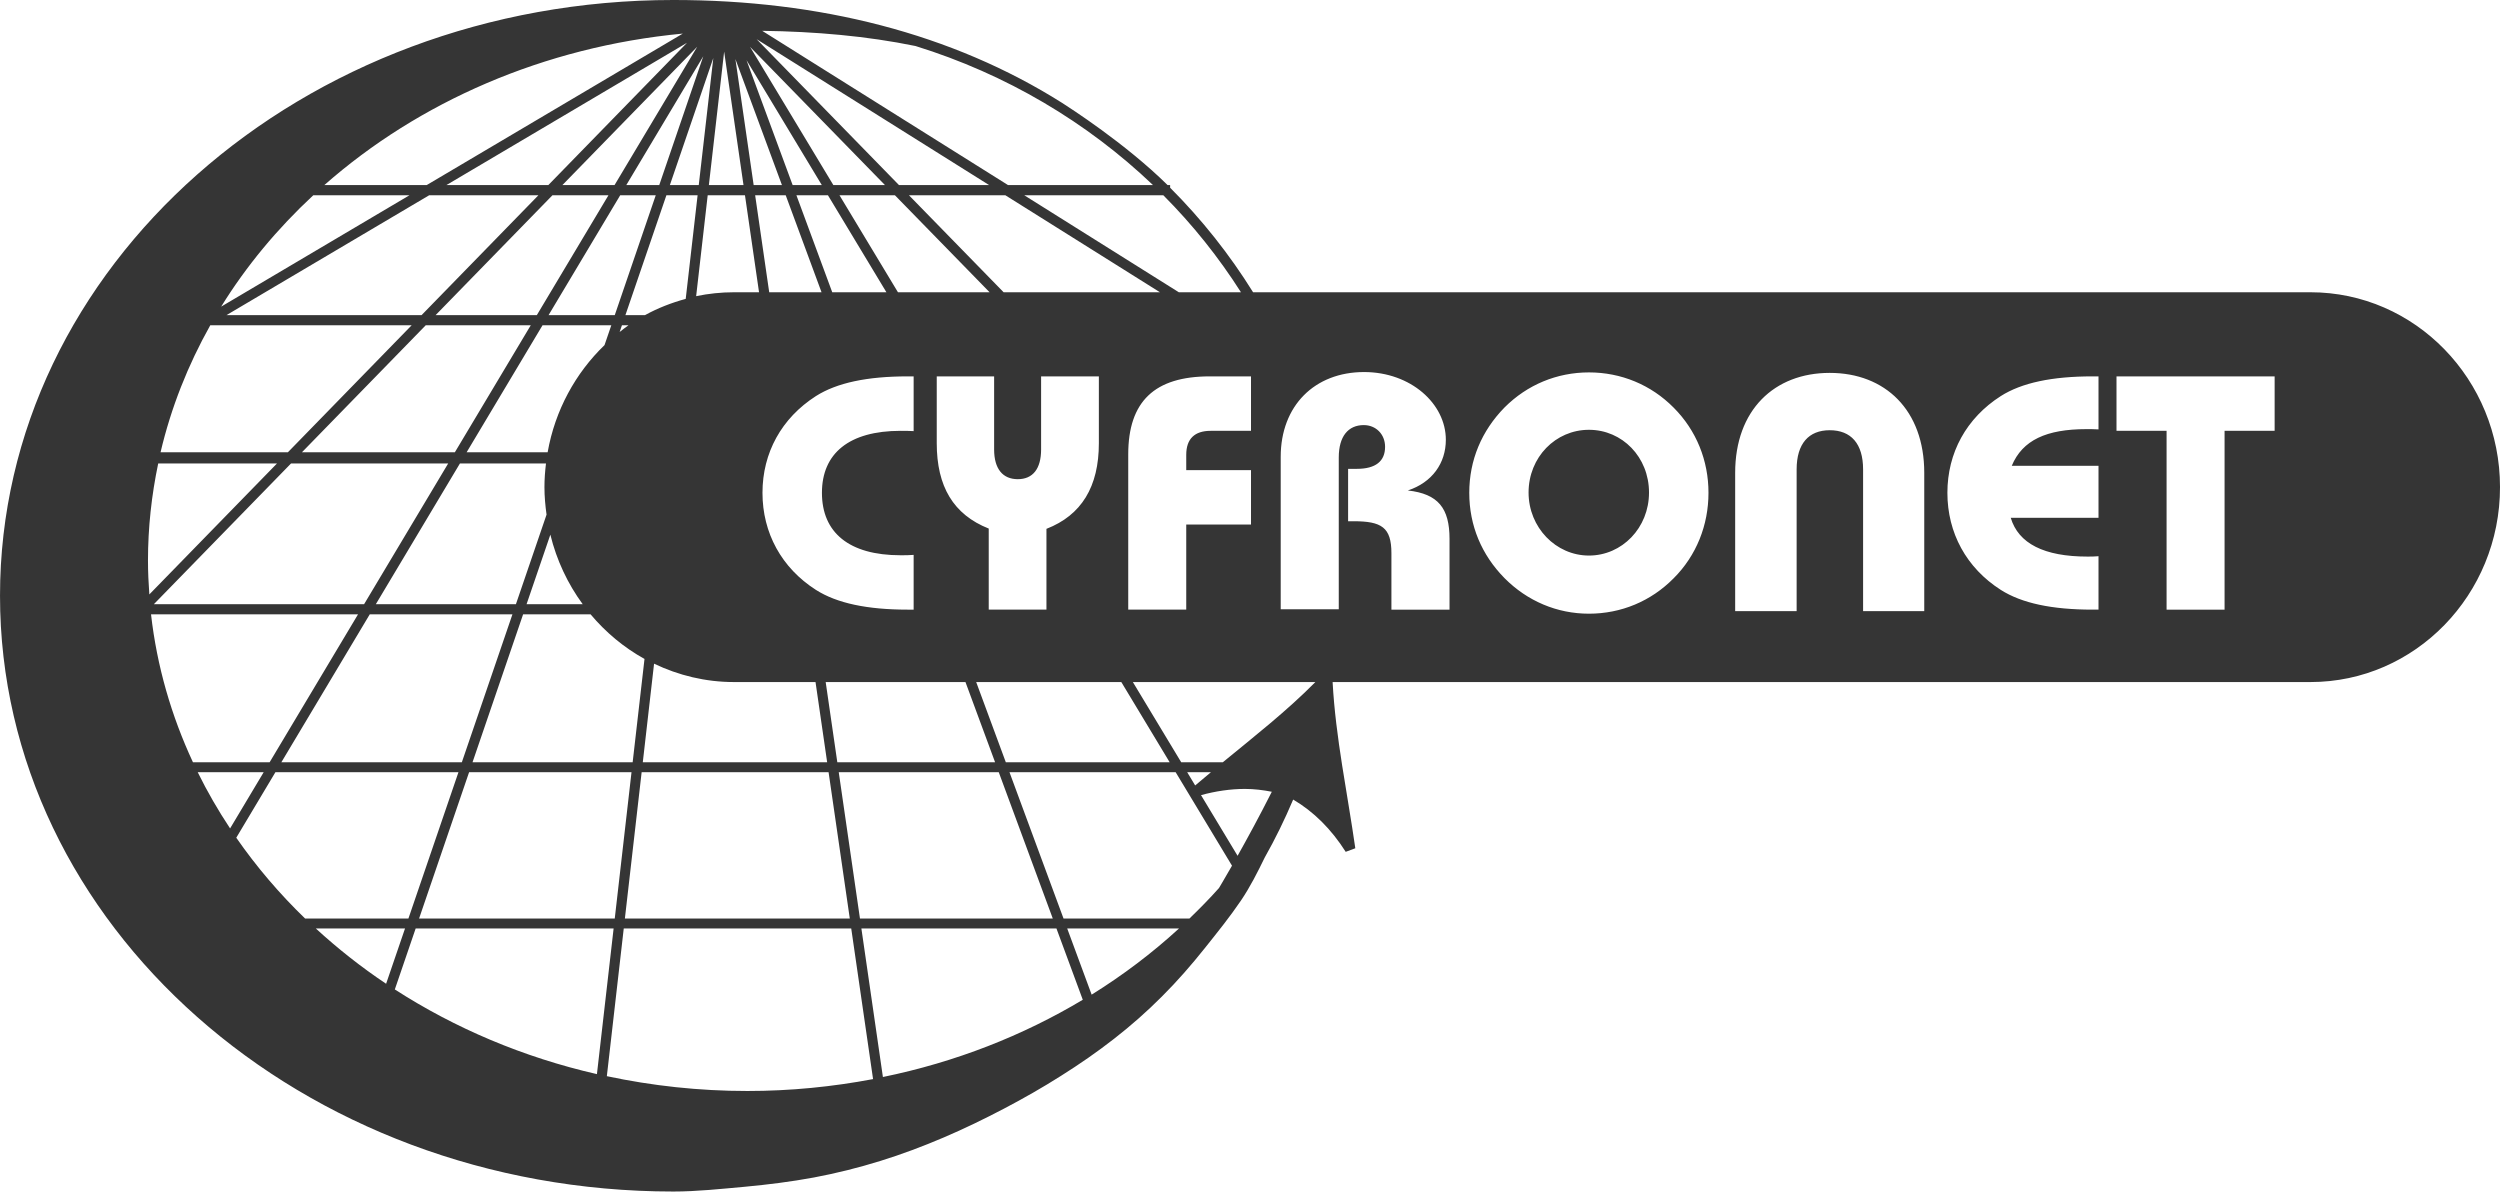 <?xml version="1.0" encoding="UTF-8" standalone="no"?>
<!-- Created with Inkscape (http://www.inkscape.org/) -->

<svg
   xmlns:dc="http://purl.org/dc/elements/1.1/"
   xmlns:cc="http://creativecommons.org/ns#"
   xmlns:rdf="http://www.w3.org/1999/02/22-rdf-syntax-ns#"
   xmlns:svg="http://www.w3.org/2000/svg"
   xmlns="http://www.w3.org/2000/svg"
   xmlns:sodipodi="http://sodipodi.sourceforge.net/DTD/sodipodi-0.dtd"
   xmlns:inkscape="http://www.inkscape.org/namespaces/inkscape"
   id="svg2"
   version="1.1"
   inkscape:version="0.91 r13725"
   xml:space="preserve"
   width="463.791"
   height="221.049"
   viewBox="0 0 463.791 221.049"
   sodipodi:docname="cyfronet.svg"><defs
     id="defs6" /><sodipodi:namedview
     pagecolor="#ffffff"
     bordercolor="#666666"
     borderopacity="1"
     objecttolerance="10"
     gridtolerance="10"
     guidetolerance="10"
     inkscape:pageopacity="0"
     inkscape:pageshadow="2"
     inkscape:window-width="714"
     inkscape:window-height="480"
     id="namedview4"
     showgrid="false"
     fit-margin-top="0"
     fit-margin-left="0"
     fit-margin-right="0"
     fit-margin-bottom="0"
     inkscape:zoom="0.22425732"
     inkscape:cx="230.13062"
     inkscape:cy="111.98248"
     inkscape:window-x="0"
     inkscape:window-y="0"
     inkscape:window-maximized="0"
     inkscape:current-layer="g10" /><g
     id="g10"
     inkscape:groupmode="layer"
     inkscape:label="cyfronet_logo_monochr"
     transform="matrix(1.25,0,0,-1.25,-141.916,635.247)"><path
       d="m 349.352,444.41 c -4.942,0 -8.959,-4.061 -8.959,-9.308 0,-5.195 4.061,-9.356 8.959,-9.356 4.911,0 8.916,4.105 8.916,9.356 0,5.247 -3.958,9.308 -8.916,9.308 z m 101.766,-0.153 -7.43,0 0,-26.537 -8.606,0 0,26.537 -7.433,0 0,8.082 23.469,0 0,-8.082 z m -26.14,0.213 c -0.644,0.04 -1.244,0.04 -1.78,0.04 -5.95,0 -9.509,-1.633 -11.094,-5.444 l 12.874,0 0,-7.72 -13.025,0 c 1.137,-3.811 4.948,-5.753 11.389,-5.753 0.496,0 1.083,0 1.636,0.056 l 0,-7.929 -0.894,0 c -5.996,0 -10.501,0.949 -13.61,2.931 -5.11,3.265 -7.923,8.46 -7.923,14.407 0,5.934 2.813,11.085 7.923,14.356 3.109,1.976 7.614,2.925 13.61,2.925 l 0.894,0 0,-7.869 z m -25.861,-26.975 -9.077,0 0,21.037 c 0,3.827 -1.799,5.816 -4.954,5.816 -3.112,0 -4.91,-1.989 -4.91,-5.816 l 0,-21.037 -9.122,0 0,20.538 c 0,9.302 5.8,14.824 14.032,14.824 8.228,0 14.031,-5.522 14.031,-14.824 l 0,-20.538 z m -37.184,4.889 c -3.366,-3.422 -7.818,-5.266 -12.581,-5.266 -4.751,0 -9.156,1.885 -12.518,5.266 -3.415,3.462 -5.244,7.813 -5.244,12.674 0,4.841 1.829,9.199 5.244,12.677 3.362,3.362 7.767,5.194 12.518,5.194 4.763,0 9.215,-1.832 12.581,-5.238 3.365,-3.378 5.16,-7.829 5.16,-12.633 0,-4.801 -1.795,-9.312 -5.16,-12.674 z m -33.271,-4.664 -8.625,0 0,8.376 c 0,3.852 -1.471,4.744 -5.629,4.744 l -0.799,0 0,7.776 1.287,0 c 2.825,0 4.201,1.146 4.201,3.269 0,1.885 -1.376,3.224 -3.162,3.224 -2.326,0 -3.712,-1.688 -3.712,-4.8 l 0,-22.533 -8.616,0 0,22.629 c 0,7.579 5.039,12.577 12.374,12.577 6.931,0 12.134,-4.704 12.134,-10.051 0,-3.462 -2.025,-6.337 -5.646,-7.524 4.508,-0.502 6.193,-2.625 6.193,-7.189 l 0,-10.498 z m -33.645,-22.649 -6.178,0 -7.174,11.901 27.087,0 c -4.215,-4.266 -9.022,-8.036 -13.735,-11.901 z m 2.191,-13.885 -5.429,9.006 c 2.173,0.591 4.377,0.92 6.522,0.92 1.367,0 2.69,-0.17 3.986,-0.421 -1.894,-3.745 -3.681,-7.014 -5.079,-9.505 z m -7.482,12.412 3.533,0 c -0.783,-0.655 -1.573,-1.305 -2.347,-1.97 l -1.186,1.97 z m 4.716,-17.199 c -1.389,-1.564 -2.869,-3.061 -4.385,-4.527 l -18.681,0 -8.025,21.726 24.661,0 8.366,-13.88 c -1.177,-2.06 -1.936,-3.319 -1.936,-3.319 z m -18.895,-15.818 -3.627,9.819 16.591,0 c -3.952,-3.627 -8.294,-6.913 -12.964,-9.819 z m -30.98,-12.225 -3.193,22.044 28.95,0 3.908,-10.579 c -8.88,-5.32 -18.888,-9.256 -29.665,-11.465 z m -20.106,-2.075 c -7.189,0 -14.169,0.775 -20.865,2.199 l 2.509,21.92 33.761,0 3.24,-22.354 c -6.018,-1.137 -12.246,-1.765 -18.645,-1.765 z m -52.331,15.072 3.093,9.047 29.378,0 -2.476,-21.616 c -10.966,2.509 -21.099,6.832 -29.995,12.569 z m -11.725,9.047 13.239,0 -2.807,-8.206 c -3.721,2.489 -7.201,5.24 -10.432,8.206 z m -11.806,13.47 5.812,9.728 27.165,0 -7.43,-21.726 -15.327,0 c -3.821,3.693 -7.245,7.711 -10.22,11.998 z m -5.725,9.728 9.795,0 -4.988,-8.349 c -1.783,2.686 -3.39,5.471 -4.807,8.349 z m -6.927,23.427 30.723,0 -13.12,-21.954 -11.382,0 c -3.203,6.885 -5.347,14.252 -6.221,21.954 z m -0.453,7.969 c 0,4.925 0.537,9.739 1.517,14.415 l 17.625,0 -18.942,-19.433 c -0.119,1.66 -0.2,3.33 -0.2,5.018 z m 9.246,34.931 29.89,0 -18.368,-18.847 -18.901,0 c 1.557,6.629 4.067,12.944 7.379,18.847 z m 15.284,19.29 14.272,0 -27.941,-16.526 c 3.733,6.038 8.347,11.582 13.669,16.526 z m 54.847,23.998 -38.003,-22.478 -15.193,0 c 13.964,12.301 32.522,20.519 53.196,22.478 z m -19.956,-22.478 -15.122,0 35.7,21.114 -20.578,-21.114 z m 9.827,0 -7.739,0 20.003,20.522 -12.264,-20.522 z m 6.633,0 -4.889,0 11.423,19.113 -6.534,-19.113 z m 5.862,0 -4.285,0 6.445,18.849 -2.16,-18.849 z m 6.64,0 -5.138,0 2.266,19.805 2.872,-19.805 z m 36.446,0 -13.374,0 -21.127,21.649 34.501,-21.649 z m -10.917,20.633 c 13.458,-4.168 25.483,-11.321 35.24,-20.633 l -21.517,0 -36.477,22.888 c 7.876,-0.106 15.512,-0.768 22.754,-2.255 z m 48.301,-36.545 -9.221,0 -22.935,14.392 20.637,0 c 4.362,-4.375 8.216,-9.204 11.519,-14.392 z m -39.295,-57.851 21.539,0 7.174,-11.901 -24.317,0 -4.396,11.901 z m -20.4,-13.374 23.747,0 8.022,-21.726 -28.619,0 -3.15,21.726 z m -29.25,0 27.742,0 3.15,-21.726 -33.38,0 2.488,21.726 z m -25.607,0 24.103,0 -2.488,-21.726 -29.041,0 7.426,21.726 z m -14.743,23.427 21.174,0 -7.508,-21.954 -26.786,0 13.12,21.954 z m 11.634,22.384 -12.477,-20.881 -31.201,0 20.353,20.881 23.325,0 z m -3.327,20.516 15.586,0 -11.263,-18.847 -22.694,0 18.371,18.847 z m -0.618,1.506 -28.951,0 30.071,17.784 16.214,0 -17.334,-17.784 z m 17.106,0 -15.021,0 17.334,17.784 8.313,0 -10.626,-17.784 z m 11.566,0 -9.824,0 10.629,17.784 5.276,0 -6.081,-17.784 z m 10.529,2.408 c -2.116,-0.574 -4.149,-1.37 -6.04,-2.408 l -2.909,0 6.081,17.784 4.632,0 -1.764,-15.376 z m 10.882,0.984 -3.715,0 c -1.923,0 -3.802,-0.202 -5.618,-0.581 l 1.713,14.973 5.532,0 2.088,-14.392 z m 3.397,15.912 -4.196,0 -2.71,18.701 6.906,-18.701 z m 5.915,0 -4.327,0 -6.845,18.538 11.172,-18.538 z m 1.714,0 -12.362,20.51 20.019,-20.51 -7.657,0 z m 23.19,-15.912 -13.6,0 -8.675,14.392 8.228,0 14.047,-14.392 z m 2.083,0 -14.047,14.392 14.309,0 22.938,-14.392 -23.2,0 z m -26.409,-57.851 20.746,0 4.395,-11.901 -23.415,0 -1.726,11.901 z m -1.449,42.442 c 3.109,1.976 7.62,2.925 13.617,2.925 l 0.886,0 0,-8.125 c -0.636,0.043 -1.286,0.043 -1.929,0.043 -7.676,0 -11.681,-3.362 -11.681,-9.199 0,-5.891 4.005,-9.268 11.681,-9.268 0.643,0 1.293,0 1.929,0.056 l 0,-8.126 -0.886,0 c -5.997,0 -10.508,0.949 -13.617,2.931 -5.104,3.265 -7.932,8.46 -7.932,14.407 0,5.934 2.828,11.085 7.932,14.356 z m -2.894,29.801 4.68,0 8.675,-14.392 -8.039,0 -5.316,14.392 z m 3.727,-14.392 -7.766,0 -2.086,14.392 4.537,0 5.315,-14.392 z m -24.854,-55.124 c 3.612,-1.731 7.62,-2.727 11.865,-2.727 l 12.097,0 1.726,-11.901 -27.361,0 1.673,14.628 z m -5.11,49.225 0.343,1.001 0.971,0 c -0.453,-0.312 -0.877,-0.662 -1.314,-1.001 z m -14.326,-41.899 10.012,0 c 2.247,-2.676 4.951,-4.936 8.004,-6.622 l -1.758,-15.332 -23.765,0 7.507,21.954 z m 3.394,22.384 c -0.138,-1.153 -0.228,-2.321 -0.228,-3.512 0,-1.387 0.128,-2.74 0.312,-4.076 l -4.545,-13.293 -20.79,0 12.477,20.881 12.774,0 z m 5.45,-20.881 -8.331,0 3.53,10.321 c 0.927,-3.796 2.576,-7.286 4.801,-10.321 z m -5.203,22.55 -12.022,0 11.263,18.847 10.208,0 -1.008,-2.946 c -4.309,-4.154 -7.343,-9.675 -8.441,-15.901 z m 57.747,1.35 0,9.911 8.516,0 0,-10.844 c 0,-2.879 1.277,-4.414 3.509,-4.414 2.234,0 3.464,1.535 3.464,4.414 l 0,10.844 8.572,0 0,-9.911 c 0,-6.474 -2.578,-10.692 -7.779,-12.718 l 0,-11.99 -8.566,0 0,12.031 c -5.247,2.082 -7.716,6.243 -7.716,12.677 z m 46.64,-4.005 0,-8.069 -9.611,0 0,-12.634 -8.609,0 0,23.035 c 0,7.872 3.917,11.584 12.087,11.584 l 6.133,0 0,-8.082 -5.99,0 c -2.372,0 -3.621,-1.183 -3.621,-3.558 l 0,-2.276 9.611,0 z m 157.241,26.4 -156.931,0 c -3.49,5.613 -7.617,10.82 -12.313,15.514 l 0,0.398 -0.381,0 c -6.274,6.195 -14.621,11.524 -15.62,12.173 -16.357,10.333 -36.086,15.29 -57.719,15.29 -55.191,0 -99.94,-39.576 -99.94,-88.412 0,-48.832 44.749,-88.427 99.94,-88.427 3.496,0 7.073,0.391 10.539,0.701 3.458,0.32 6.898,0.752 10.288,1.378 3.353,0.628 6.65,1.456 9.887,2.46 3.196,0.99 6.337,2.173 9.415,3.488 3.044,1.299 6.031,2.75 8.962,4.289 2.878,1.511 5.712,3.125 8.466,4.873 2.703,1.701 5.331,3.514 7.848,5.484 2.497,1.942 4.869,4.033 7.11,6.283 2.27,2.264 4.371,4.677 6.363,7.178 1.836,2.303 3.696,4.608 5.344,7.035 1.373,2.026 2.466,4.202 3.536,6.397 1.574,2.779 2.972,5.656 4.224,8.607 3.031,-1.781 5.663,-4.39 7.795,-7.758 l 1.427,0.53 c -1.177,8.252 -2.928,16.439 -3.368,24.668 l 145.128,0 c 15.527,0 28.129,12.955 28.129,28.925 0,15.971 -12.602,28.926 -28.129,28.926"
       style="fill:#353535;fill-opacity:1;fill-rule:nonzero;stroke:none"
       id="path12"
       inkscape:connector-curvature="0" /></g></svg>